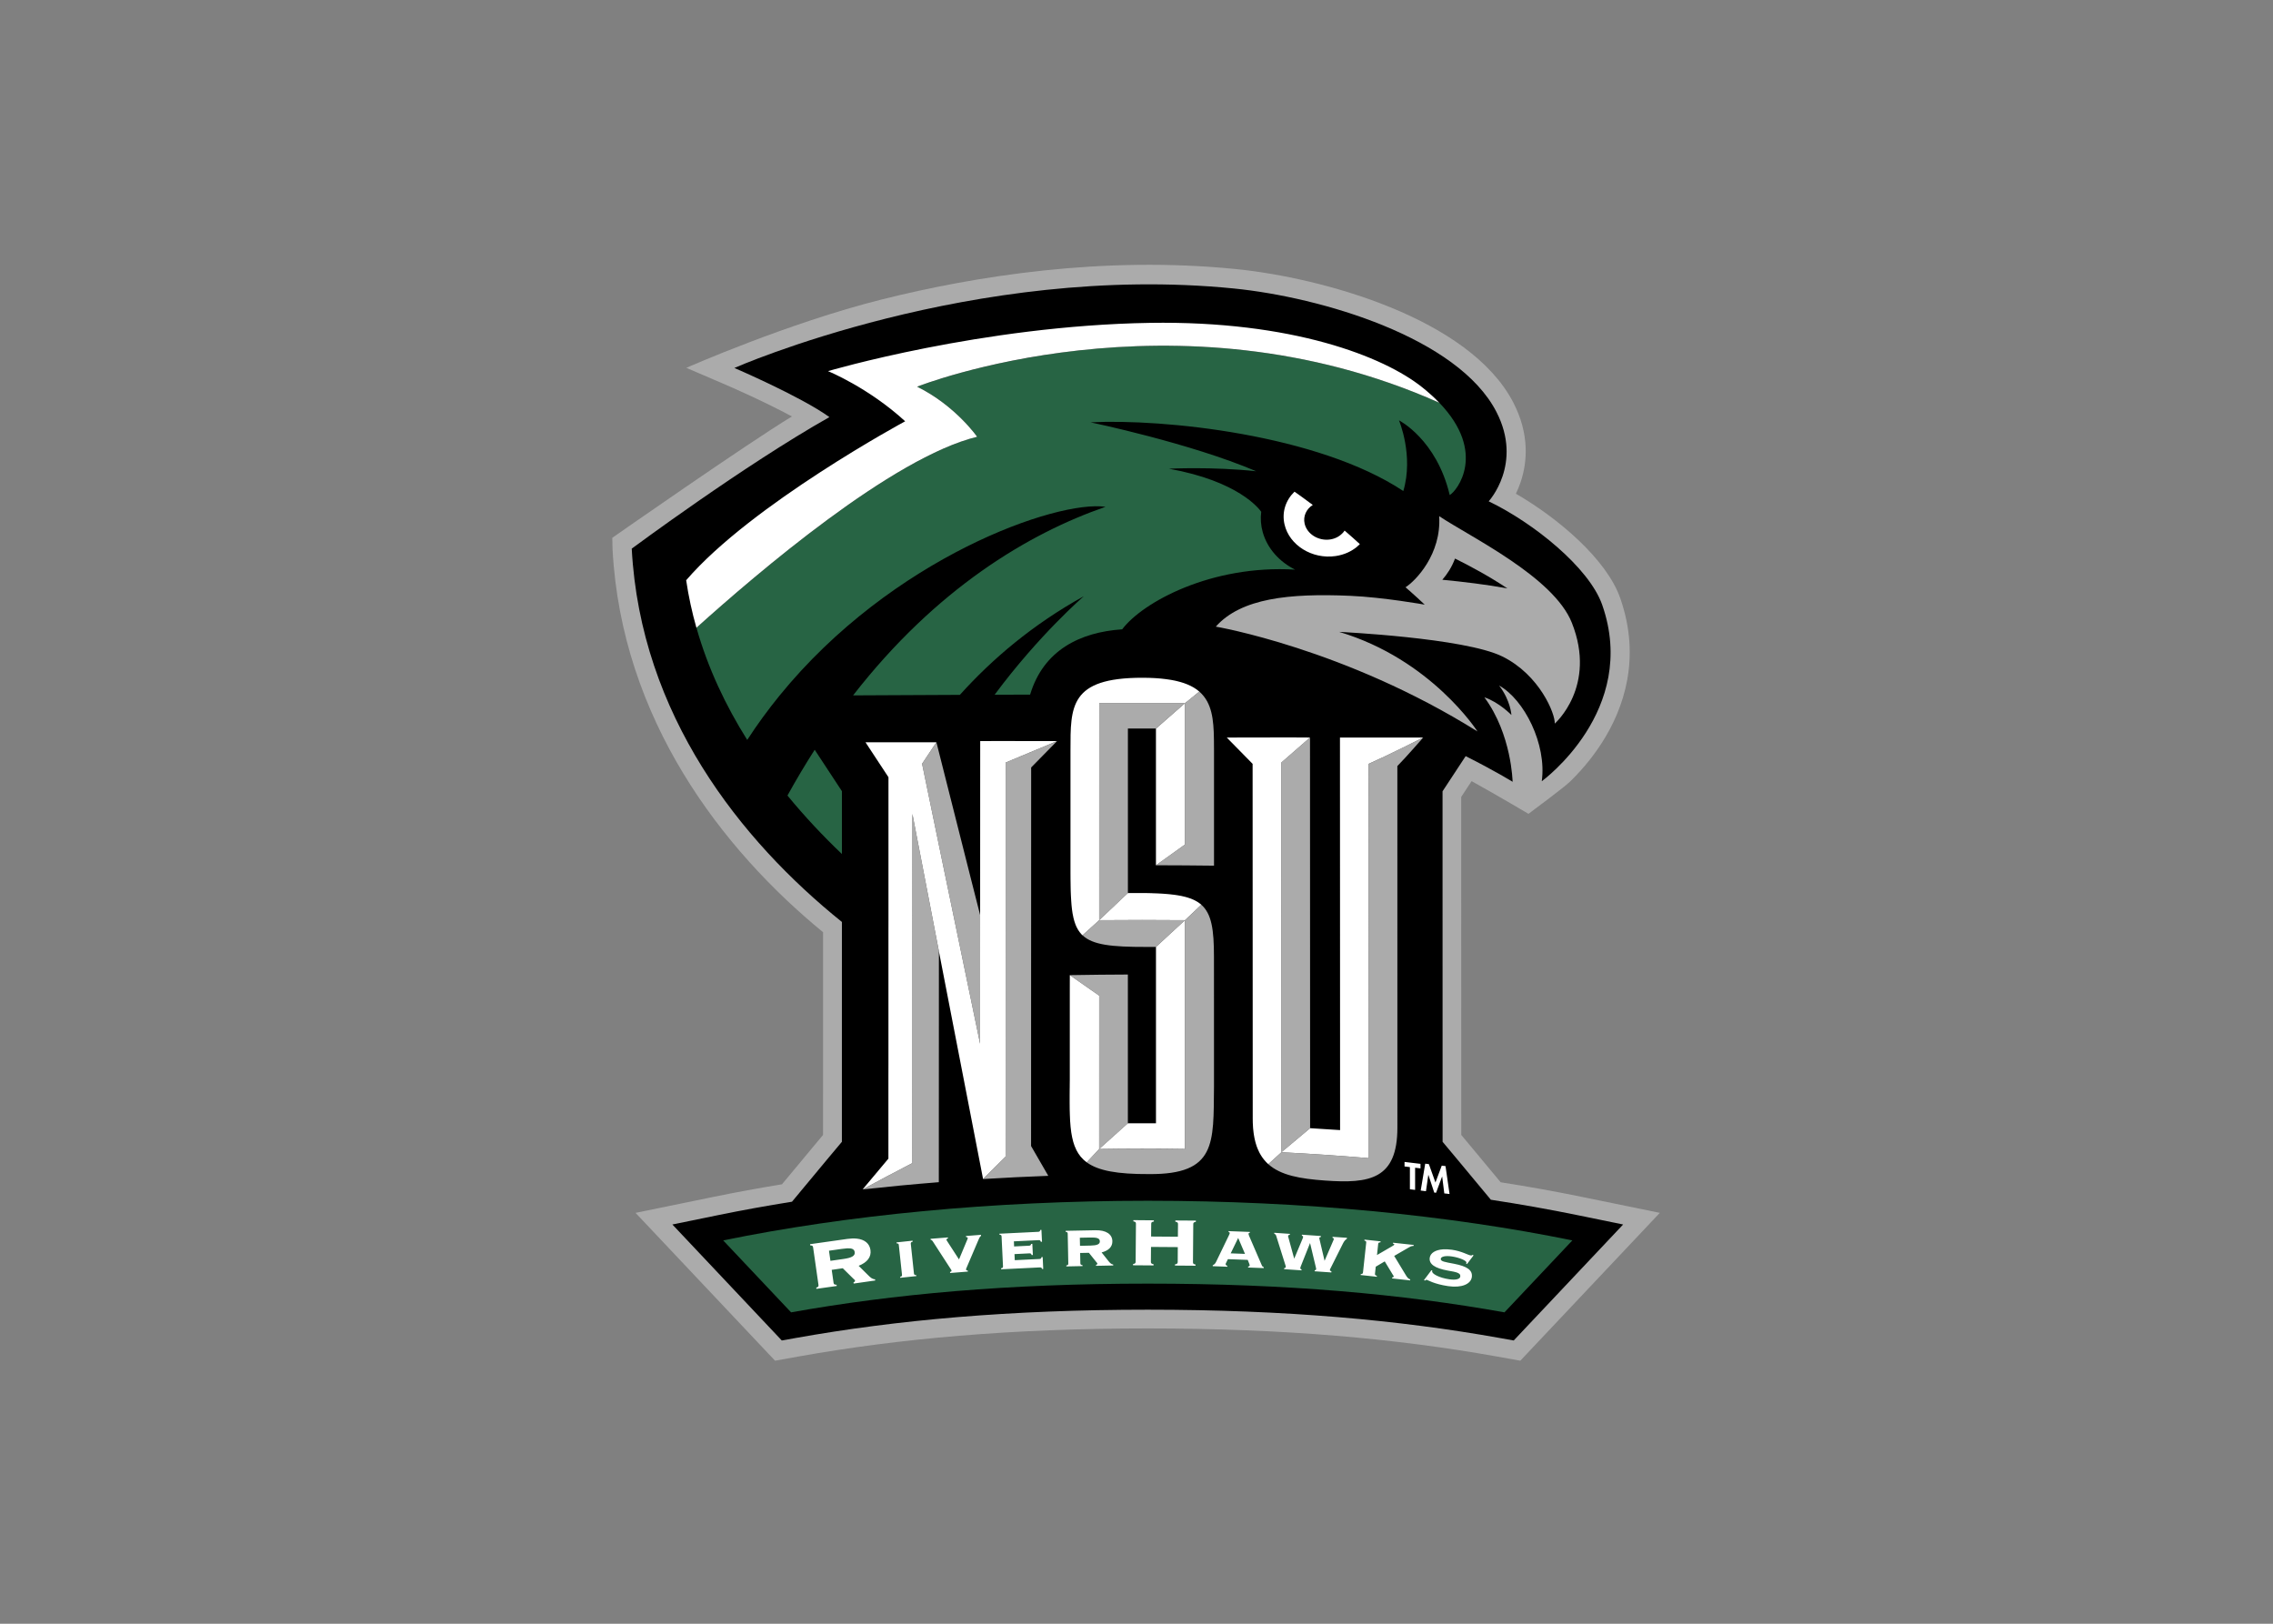 <svg clip-rule="evenodd" fill-rule="evenodd" stroke-linejoin="round" stroke-miterlimit="1.414" viewBox="0 0 560 400" xmlns="http://www.w3.org/2000/svg"><rect x="0" y="0" width="560" height="400" fill="#808080" stroke="none"/><g fill-rule="nonzero" transform="matrix(4.573 0 0 -4.573 -784.815 2289.95)"><path d="m256.808 436.286c-1.395.286-2.845.547-4.342.781l-1.544 1.857-.577.692-.003 18.21.56.85c1.421-.788 3.064-1.762 3.064-1.762s1.902 1.41 2.221 1.719c.503.486 1.154 1.201 1.74 2.118 1.177 1.843 2.117 4.552.98 7.788-.731 2.085-3.333 4.298-5.619 5.619.092.191.182.406.261.643.36 1.078.473 2.577-.397 4.263-2.349 4.548-10.284 6.729-14.957 7.197-7.175.719-14.03-.376-19.072-1.639-5.075-1.271-10.527-3.683-10.527-3.683l2.178-.935c.03-.013 1.942-.837 3.51-1.683-2.437-1.478-9.678-6.538-9.678-6.538l.014-.618c.487-9.16 5.906-16.176 11.342-20.628l-.001-10.921-.577-.692-1.636-1.967c-1.254-.205-2.474-.429-3.655-.671l-4.234-.867 7.516-7.965 1.28.229c5.389.962 11.432 1.51 18.796 1.51s13.406-.548 18.795-1.51l1.28-.229 7.516 7.965z" fill="#ababab"/><path d="m251.938 436.126-1.789 2.152c-.27.325-.54.648-.81.969l-.003 18.88 1.246 1.895c1.568-.787 2.529-1.382 2.529-1.382s-.047 2.561-1.522 4.552c.794-.267 1.458-.954 1.458-.954s-.042.775-.66 1.584c1.343-.743 2.571-3.152 2.295-5.151 0 0 5.255 3.808 3.254 9.506-.703 2.002-3.71 4.421-6.114 5.572 0 0 1.863 2.016.415 4.821-2.068 4.005-9.432 6.172-14.142 6.644-14.032 1.405-26.911-4.281-26.911-4.281s3.574-1.534 5.12-2.647c-4.605-2.598-10.65-7.086-10.65-7.086.477-8.952 5.867-15.722 11.323-20.11l-.001-11.843c-.27-.321-.541-.644-.811-.969l-1.877-2.259c-1.373-.219-2.704-.461-3.988-.724l-2.456-.503 5.895-6.248.743.133c5.44.971 11.539 1.525 18.973 1.525s13.533-.554 18.972-1.525l.744-.133 5.895 6.248-2.456.503c-1.497.307-3.057.584-4.672.831"/><g transform="matrix(.8 0 0 -.8 203.138 488.335)"><path d="m57.521 19.232c.163 2.559-1.593 4.365-2.267 4.789 0 0 .545.462 1.293 1.17 0 0-2.786-.5-5.037-.596-4.081-.175-7.322.157-9.033 2.076 0 0 8.681 1.465 17.624 7.059 0 0-3.108-4.855-9.314-6.705 0 0 8.443.397 10.99 1.656 2.51 1.237 3.571 3.876 3.527 4.521 0 0 2.859-2.499 1.151-6.793-1.23-3.092-6.838-5.776-8.934-7.177zm-16.153 11.811-.965.785c0 3.171-.001 6.342 0 9.513-.653.465-1.302.93-1.953 1.399 1.302.002 2.604.012 3.908.027-.001-2.322 0-7.756 0-7.756 0-.077-.001-.152-.002-.228-.001-1.419-.034-2.603-.688-3.424-.088-.111-.187-.219-.3-.316zm-.965.785c-1.925-.003-3.853-.003-5.778 0l-.002 14.611c.644-.612 1.291-1.219 1.936-1.826v-4.168-2.073-3.539-1.299h1.889c.651-.57 1.303-1.137 1.955-1.707zm-5.78 14.611-1.119 1.017c.687.649 1.951.788 4.291.783.218 0 .435-.001.653 0 .652-.602 1.303-1.2 1.955-1.8-1.926-.017-3.852-.017-5.779 0zm14.199-12.299-1.931 1.683.008 26.24c.643-.541 1.287-1.08 1.931-1.619-.004-8.754-.005-17.551-.008-26.305zm-1.923 27.924-.885.802c.842.758 2.16.986 3.826 1.104 3.005.217 4.867-.092 4.867-3.561-.001-8.117-.001-16.232-.002-24.349.58-.587 1.74-1.92 1.74-1.92s-2.45 1.234-3.673 1.771c.002 8.849.003 17.699.005 26.549-1.958-.164-3.917-.295-5.878-.397zm-15.113-27.683c-1.153.477-2.307.957-3.459 1.443l-.008 26.541c-.505.497-1.009.999-1.514 1.504 1.464-.091 2.928-.163 4.393-.217-.388-.669-.774-1.337-1.16-2.006 0-3.88 0-7.76.002-11.641 0-1.747.002-3.494.002-5.24.001-2.87 0-5.741.002-8.611.581-.593 1.162-1.183 1.742-1.773zm-8.123.078-.965 1.447s2.604 12.608 3.906 18.85l.004-8.66c0-.001 0-.001 0-.002-.169-.667-.368-1.45-.582-2.289-.607-2.398-1.329-5.255-1.814-7.174-.329-1.301-.549-2.172-.549-2.172zm-1.615 4.824c-.002 7.838-.005 15.676-.006 23.514-1.116.575-2.233 1.164-3.348 1.769 1.708-.186 3.42-.35 5.131-.486.002-5.18.004-10.36.006-15.541-.594-3.073-1.19-6.158-1.783-9.256zm19.456 6.117-1.099 1.039v15.406c-1.928-.03-3.856-.029-5.783.002l-.836.897c.775.566 2.061.801 4.191.791 4.558.037 4.336-2.096 4.379-5.869.001-1.053 0-2.105 0-3.159 0 0 .001-5.365-.002-5.605 0-1.825-.155-2.889-.85-3.502zm-6.882 16.447c.645-.581 1.29-1.157 1.935-1.73v-10.02c-1.254.005-2.508.016-3.762.039-.05 0-.098.002-.148.002.659.458 1.317.918 1.977 1.381z" fill="#ababab"/><path d="m38.565 7.758c-9.431.071-16.197 2.757-16.197 2.757 2.582 1.278 4.041 3.372 4.041 3.372-5.716 1.393-14.822 9.187-18.906 12.86.772 2.724 1.97 5.249 3.42 7.553.676-1.044 1.401-2.031 2.16-2.965l-.006-.008h.012c7.585-9.326 18.697-13.192 21.963-12.724-5.183 1.791-11.426 5.526-17 12.698 2.27-.011 4.944-.025 7.191-.035 2.169-2.41 4.908-4.743 8.35-6.644 0 0-2.993 2.573-6.01 6.635 1.257-.007 2.152-.009 2.39-.008.902-2.993 3.358-4.202 6.198-4.397h.002c1.371-1.82 5.996-4.358 11.646-4.019-1.049-.523-1.866-1.413-2.18-2.52-.13-.466-.16-.93-.102-1.375-.141-.203-1.535-2.062-6.216-2.9 0 0 2.929-.149 5.876.17-4.453-1.901-11.151-3.293-11.151-3.293 4.86-.252 15.313.81 21.06 4.625.712-2.397-.293-4.76-.293-4.76s2.532 1.279 3.418 5.031c.477-.257 2.533-2.854-.701-6.216-6.691-2.984-13.307-3.881-18.966-3.838zm-23.099 27.204c-.625.977-1.238 2.002-1.834 3.082 1.171 1.429 2.413 2.744 3.668 3.94v-4.232zm22.432 30.369c-10.528 0-20.338.98-28.594 2.67l4.572 4.844c6.887-1.23 14.609-1.934 24.021-1.934 9.413 0 17.134.704 24.022 1.934l4.571-4.844c-8.257-1.69-18.066-2.67-28.594-2.67z" fill="#276444"/><path d="m38.034 6.217c-11.296.183-21.672 3.25-21.672 3.25s2.71 1.098 5.197 3.377c0 0-10.342 5.578-14.748 10.703.161 1.095.395 2.162.69 3.201 4.083-3.674 13.19-11.469 18.905-12.861 0 0-1.458-2.096-4.041-3.373 0 0 17.324-6.874 35.164 1.082-.012-.012-.027-.027-.039-.039-.065-.066-.128-.132-.197-.199l-.031-.032c-.164-.157-.341-.317-.53-.478l-.064-.057c-.094-.079-.189-.156-.289-.236-2.583-2.066-8.755-4.494-18.346-4.338zm9.744 11.367c-.585.565-.865 1.368-.672 2.203.323 1.406 1.864 2.362 3.439 2.132.575-.083 1.076-.315 1.463-.642-.001 0-.003-.002-.004-.002.061-.051.121-.104.176-.16-.311-.287-.655-.592-1.027-.912-.044.067-.096.13-.153.189 0-.001.001-.003.002-.006-.203.214-.489.366-.828.416-.785.113-1.55-.362-1.713-1.062-.116-.507.115-.99.549-1.264-.045-.034-.094-.07-.139-.103l-.002.002c-.35-.263-.713-.528-1.091-.791zm-10.254 12.53c-4.887 0-4.832 1.934-4.832 4.897v8.215c0 .127 0 .251.002.373v.068c.001.121.003.239.006.354v.052c.002.117.005.232.007.342.002.013 0 .024 0 .035.004.117.009.227.014.336v.002c.005.109.011.211.018.313 0 .011 0 .022.002.033.006.096.014.188.021.279l.004.043c.009.088.017.172.027.254.002.014.005.027.006.041.012.083.022.163.035.24.002.012.006.021.008.034.014.077.029.154.045.226.001.008.002.014.004.022.035.151.076.29.125.42.003.006.003.013.006.019.024.061.048.12.074.176.004.009.01.016.014.025.026.055.054.106.084.156.005.009.01.017.015.026.03.05.063.097.098.142.005.008.009.014.014.02.009.011.018.021.027.031.028.035.056.071.086.104.005.003.008.008.012.011.017.019.038.038.056.055v-.002l1.122-1.017.002-14.611c1.926-.003 3.85-.004 5.775 0-.651.569-1.302 1.139-1.953 1.709v9.205c.651-.469 1.304-.936 1.955-1.401v-9.513l.965-.785c-.003-.003-.006-.006-.01-.008-.014-.012-.028-.022-.043-.033-.036-.03-.073-.06-.111-.088l-.059-.041c-.036-.025-.075-.049-.113-.073-.022-.013-.043-.028-.065-.041-.042-.025-.087-.046-.131-.07-.021-.01-.04-.021-.06-.031-.066-.033-.136-.064-.207-.094-.006-.002-.013-.005-.02-.008-.066-.027-.133-.053-.205-.078-.025-.009-.052-.017-.078-.025-.054-.018-.108-.035-.166-.051-.03-.009-.062-.017-.094-.025-.057-.015-.117-.032-.175-.045-.033-.008-.064-.014-.096-.022-.071-.015-.146-.029-.221-.043-.022-.004-.044-.008-.068-.012-.099-.017-.203-.033-.309-.046-.027-.004-.056-.008-.084-.01-.081-.01-.161-.02-.246-.028-.04-.003-.082-.008-.123-.011-.077-.007-.156-.012-.236-.018-.044-.002-.088-.005-.133-.008-.086-.003-.173-.008-.262-.011-.041-.002-.082-.003-.123-.004-.132-.003-.266-.004-.406-.004zm-2.901 16.324c1.927-.017 3.855-.016 5.781 0l1.1-1.039.002-.002c-.011-.01-.024-.018-.035-.027-.02-.018-.039-.033-.061-.049-.023-.017-.047-.035-.072-.053-.021-.016-.044-.031-.066-.045-.027-.017-.054-.032-.08-.048-.024-.014-.049-.028-.073-.041-.028-.015-.057-.03-.086-.045-.026-.013-.052-.024-.078-.036-.03-.013-.061-.027-.094-.041-.027-.011-.055-.023-.083-.033-.034-.012-.068-.022-.102-.033-.03-.01-.061-.021-.092-.031-.035-.01-.071-.021-.107-.031-.033-.009-.064-.017-.098-.026-.037-.009-.079-.017-.119-.027l-.102-.024c-.042-.007-.085-.016-.129-.023-.036-.006-.071-.015-.107-.02-.046-.007-.093-.015-.141-.021-.037-.006-.072-.011-.111-.016-.05-.006-.102-.011-.152-.017-.039-.004-.077-.01-.117-.014-.054-.006-.109-.012-.164-.016-.042-.003-.08-.007-.122-.009-.057-.005-.119-.01-.179-.014-.042-.003-.081-.005-.123-.008-.064-.004-.131-.006-.198-.01-.041-.002-.082-.004-.125-.006-.072-.002-.147-.005-.222-.007-.039-.002-.077-.005-.117-.006-.115-.003-.235-.006-.356-.008h-1.238c-.645.607-1.289 1.215-1.934 1.826zm5.781 0c-.652.6-1.303 1.199-1.955 1.801v11.875c-.63-.003-1.261-.003-1.892 0-.645.574-1.29 1.151-1.934 1.732 1.928-.031 3.854-.032 5.781-.002v-15.405zm2.811-12.299c.015.014.029.03.043.043.566.575 1.133 1.151 1.699 1.729l.008 23.885c0 .1 0 .198.004.293.001.031.003.061.006.091.002.064.004.127.009.188.003.036.005.07.008.105.005.055.012.109.018.163.004.035.007.07.012.105.006.05.014.1.021.148.005.035.011.068.018.1.007.048.016.096.025.141.006.032.015.064.022.095.011.047.021.092.033.137.008.029.014.057.023.084.014.048.028.092.043.139.008.022.014.048.022.07.021.06.042.117.066.172.003.009.006.016.01.023.026.064.054.124.084.184.008.019.017.039.027.057.021.04.042.079.065.117.012.022.026.041.039.062.021.034.041.067.062.1l.045.064c.021.03.043.057.065.086.016.021.034.041.05.063.023.027.047.054.071.08.017.02.032.04.05.058.025.027.052.052.079.077.017.017.033.035.052.052.007.005.012.011.018.016h.002l.885-.803-.008-26.24 1.931-1.683c-1.831-.02-3.663.007-5.496 0h-.111zm3.683 27.924c1.962.101 3.921.233 5.879.397-.002-8.85-.003-17.7-.006-26.549 1.224-.538 3.674-1.772 3.674-1.772h-5.605l.008 26.434c-.673-.047-1.344-.089-2.018-.129-.644.539-1.288 1.078-1.932 1.619zm-20.286-27.683c-.001 3.233-.003 6.475-.004 9.717v.135l-.004 10.523c-1.303-6.243-3.906-18.85-3.906-18.85l.965-1.447h-.965-3.811l1.547 2.353v9.631l-.002.873v8.854l-.002.814v5.512c-.579.685-1.157 1.375-1.736 2.07 1.116-.605 2.23-1.195 3.348-1.77.001-7.838.004-15.675.005-23.513.594 3.097 1.19 6.182 1.784 9.255.992 5.137 1.982 10.243 2.974 15.33.505-.505 1.009-1.005 1.514-1.504l.008-26.54c1.152-.485 2.306-.967 3.459-1.444-1.724.01-3.449-.018-5.174 0zm6.035 15.758c0 .343-.002.682-.002 1.024v6.048c-.001.113-.003.222-.004.33v.151c0 .02-.001.04-.002.06-.001.164-.003.325-.004.481v.017c0 .157-.001.309 0 .458v.033c0 .143.001.281.004.418v.025c.002.139.007.274.012.406 0 .009 0 .019.002.028.003.127.008.248.015.367.001.01.003.02.004.029.008.124.016.243.028.36.001.005.002.011.003.017.012.111.024.22.039.326l.004.026c.017.108.036.215.057.316 0 .003.002.003.002.006.021.1.044.197.07.289.003.009.004.015.006.023.028.093.058.186.09.272l.002.002c.033.086.069.17.109.25.004.007.006.014.01.021.039.078.081.152.127.223.001.003.005.005.006.008.048.074.097.143.152.209.004.005.009.009.014.015.053.063.111.125.172.182l.012.014c.063.059.132.114.205.168l.006.004.836-.897.002-10.328c-.659-.462-1.318-.922-1.977-1.381zm22.541 12.578v.305l.361.043v1.492l.351.043v-1.492l.362.043v-.305zm1.392.119-.303 1.809.354.043.158-1.096h.006l.393 1.188.123.013.406-1.091h.006l.142 1.134.354.041-.271-1.878-.254-.031-.424 1.135-.443-1.238-.248-.03zm-19.654 3.801v.08c.145.03.174.06.174.17l-.021 2.541c-.001.11-.028.139-.174.166l-.002.082 1.383.01v-.08c-.145-.031-.181-.06-.18-.17l.008-.996 1.804.013-.005.997c-.002.11-.038.138-.184.166v.08l1.381.011.002-.08c-.146-.03-.173-.06-.172-.17l.02-2.541c0-.11.029-.138.175-.166v-.082l-1.382-.009v.082c.146.03.179.058.179.168l-.008.845-1.804-.013.008-.846c0-.11.033-.139.179-.166v-.08zm-6.191.658-.076.002c-.023.098-.049.122-.152.127l-2.602.127.004.063c.115.017.139.04.142.127l.096 2.002c.004.087-.015.111-.129.138l.002.067 2.596-.127c.104-.005.131.01.164.105l.076-.004-.037-.799-.078.004c-.023.098-.049.122-.152.127l-1.649.08-.019-.41.992-.049c.104-.005.131.017.164.112l.082-.004-.037-.748-.082.004c-.023.097-.049.116-.153.121l-.992.049-.015-.344 1.654-.08c.104-.005.131.016.162.111l.078-.004zm3.629.022-2 .039v.064c.115.021.138.043.141.129l.039 2.006c.002.086-.018.11-.133.135l.002.064 1.09-.023-.002-.063c-.115-.02-.142-.042-.145-.129l-.014-.691.59-.012.487.608c.038.05.084.085.084.127.001.036-.032.065-.092.08l.002.062 1.156-.023-.002-.063c-.149-.025-.227-.12-.34-.263l-.439-.553c.485-.128.732-.386.724-.76-.01-.461-.408-.749-1.148-.734zm8.976.06-.003.063c.06.007.082.026.08.076 0 .019-.02.068-.055.141l-.82 1.697c-.067.139-.109.256-.27.318l-.002.065.979.037.004-.065c-.077-.021-.113-.053-.112-.113.001-.022.008-.045.026-.076l.125-.256 1.335.049.106.264c.02.051.029.084.029.107-.002.041-.036.067-.107.078l-.002.065 1.051.039.002-.065c-.098-.035-.111-.077-.137-.139l-.844-1.955c-.03-.075-.044-.128-.043-.142.001-.05.023-.068.084-.071l.004-.064zm3.077.112-.004.064c.091.039.11.076.133.143l.626 1.992c.014.037.017.065.016.088-.005.063-.028.081-.105.09l-.004.072 1.17.08.004-.063c-.064-.022-.09-.047-.086-.097.001-.023.013-.054.027-.094l.631-1.586.396 1.656c.008.042.017.073.016.096-.004.05-.033.072-.1.086l-.004.064 1.127.079.004-.075c-.075-.023-.106-.048-.103-.088.002-.032.016-.064.035-.099l.851-1.699c.064-.124.131-.223.258-.307l.006-.064-.969-.067-.004.065c.065.022.09.047.088.097-.001.009-.015.035-.035.088l-.588 1.365-.336-1.428c-.014-.056-.02-.089-.02-.097.004-.047.036-.067.104-.08l.004-.065-1.28-.088-.004.063c.065.022.09.047.086.097 0 .014-.007.041-.027.09l-.572 1.365-.391-1.427c-.014-.043-.023-.073-.021-.096.003-.055.039-.075.117-.084l.004-.064-1.051-.073zm-19.754.136-1.01.08.006.065c.072.012.113.032.115.068.003.028-.012.06-.031.108l-.559 1.336-.797-1.229c-.031-.049-.049-.084-.05-.102-.003-.036.033-.062.103-.085l-.006-.065-1.164.092.004.064c.101.025.116.07.152.121l1.206 1.862c.031.043.049.079.05.101.004.038-.033.066-.103.09l.006.065 1.197-.096-.004-.063c-.079-.012-.119-.042-.123-.078-.001-.022.013-.055.031-.101l.78-1.827c.06-.142.1-.26.203-.341zm7.344.182c.45-.009.657.039.662.258.003.201-.203.276-.629.285l-.707.016-.012-.545zm9.978.029.459 1.073-.963-.036zm-25.699.045c-.183-.019-.391-.013-.623.02l-2.508.355.01.08c.149.009.18.033.195.143l.36 2.515c.015.109-.009.141-.149.19l.01.08 1.369-.193-.011-.082c-.148-.008-.187-.03-.204-.139l-.123-.865.745-.108.701.692c.057.056.117.093.125.144.006.046-.03.087-.104.115l.012.08 1.451-.207-.012-.08c-.192-.011-.304-.115-.468-.279l-.636-.629c.59-.236.861-.597.795-1.066-.062-.434-.386-.711-.936-.767zm34.205.067-.006.064c.112.035.131.06.121.147l-.215 1.992c-.009.086-.033.108-.15.119l-.008.062 1.086.118.006-.063c-.113-.035-.137-.062-.127-.148l.051-.467.605-.358.533.881c.033.054.074.096.071.137-.005.036-.041.06-.102.066l-.008.063 1.215.133.008-.065c-.144-.047-.211-.15-.305-.303l-.775-1.279.994-.576c.077-.046.157-.093.312-.1l.008-.064-1.39-.15-.006.064c.065.008.091.023.086.064-.003.023-.055.06-.143.11l-1.019.592.08-.743c.01-.086.04-.103.156-.115l.008-.064zm-30.432.072-1.084.115.008.065c.116.01.14.029.148.115l.213 1.996c.009.086-.01.111-.123.146l.006.063 1.086-.115-.008-.063c-.117-.01-.147-.031-.156-.117l-.212-1.993c-.009-.086.016-.112.127-.147l-.006-.064zm-4.402.515c.315-.013.475.052.504.258.036.253-.212.381-.748.457l-.887.127-.098-.681.862-.123c.141-.02.262-.033.367-.038zm40.138.067c-.53.034-.864.248-.91.566-.062.429.344.709 1.219.866.529.095.877.141.838.404-.024.167-.291.249-.746.181-.679-.098-1.174-.373-1.15-.537.001-.012.007-.026.021-.037l-.068-.038-.502.666.066.037c.05-.038.081-.063.12-.056.058.009.49.289 1.445.427.916.134 1.522-.142 1.59-.603.07-.479-.327-.736-1.2-.904-.603-.117-.918-.153-.89-.338.02-.14.292-.221.742-.155.531.078 1.005.29.986.416-.002.014-.015.031-.025.057l.066.037.44-.582-.067-.037c-.046.049-.079.048-.138.039-.169-.024-.59-.283-1.246-.379-.217-.031-.415-.04-.592-.029z" fill="#fff"/></g><path d="m250.008 470.665c-.173-.467-.424-.845-.684-1.142 1.125-.109 2.398-.26 3.505-.466-.965.644-1.985 1.194-2.821 1.608"/></g></svg>